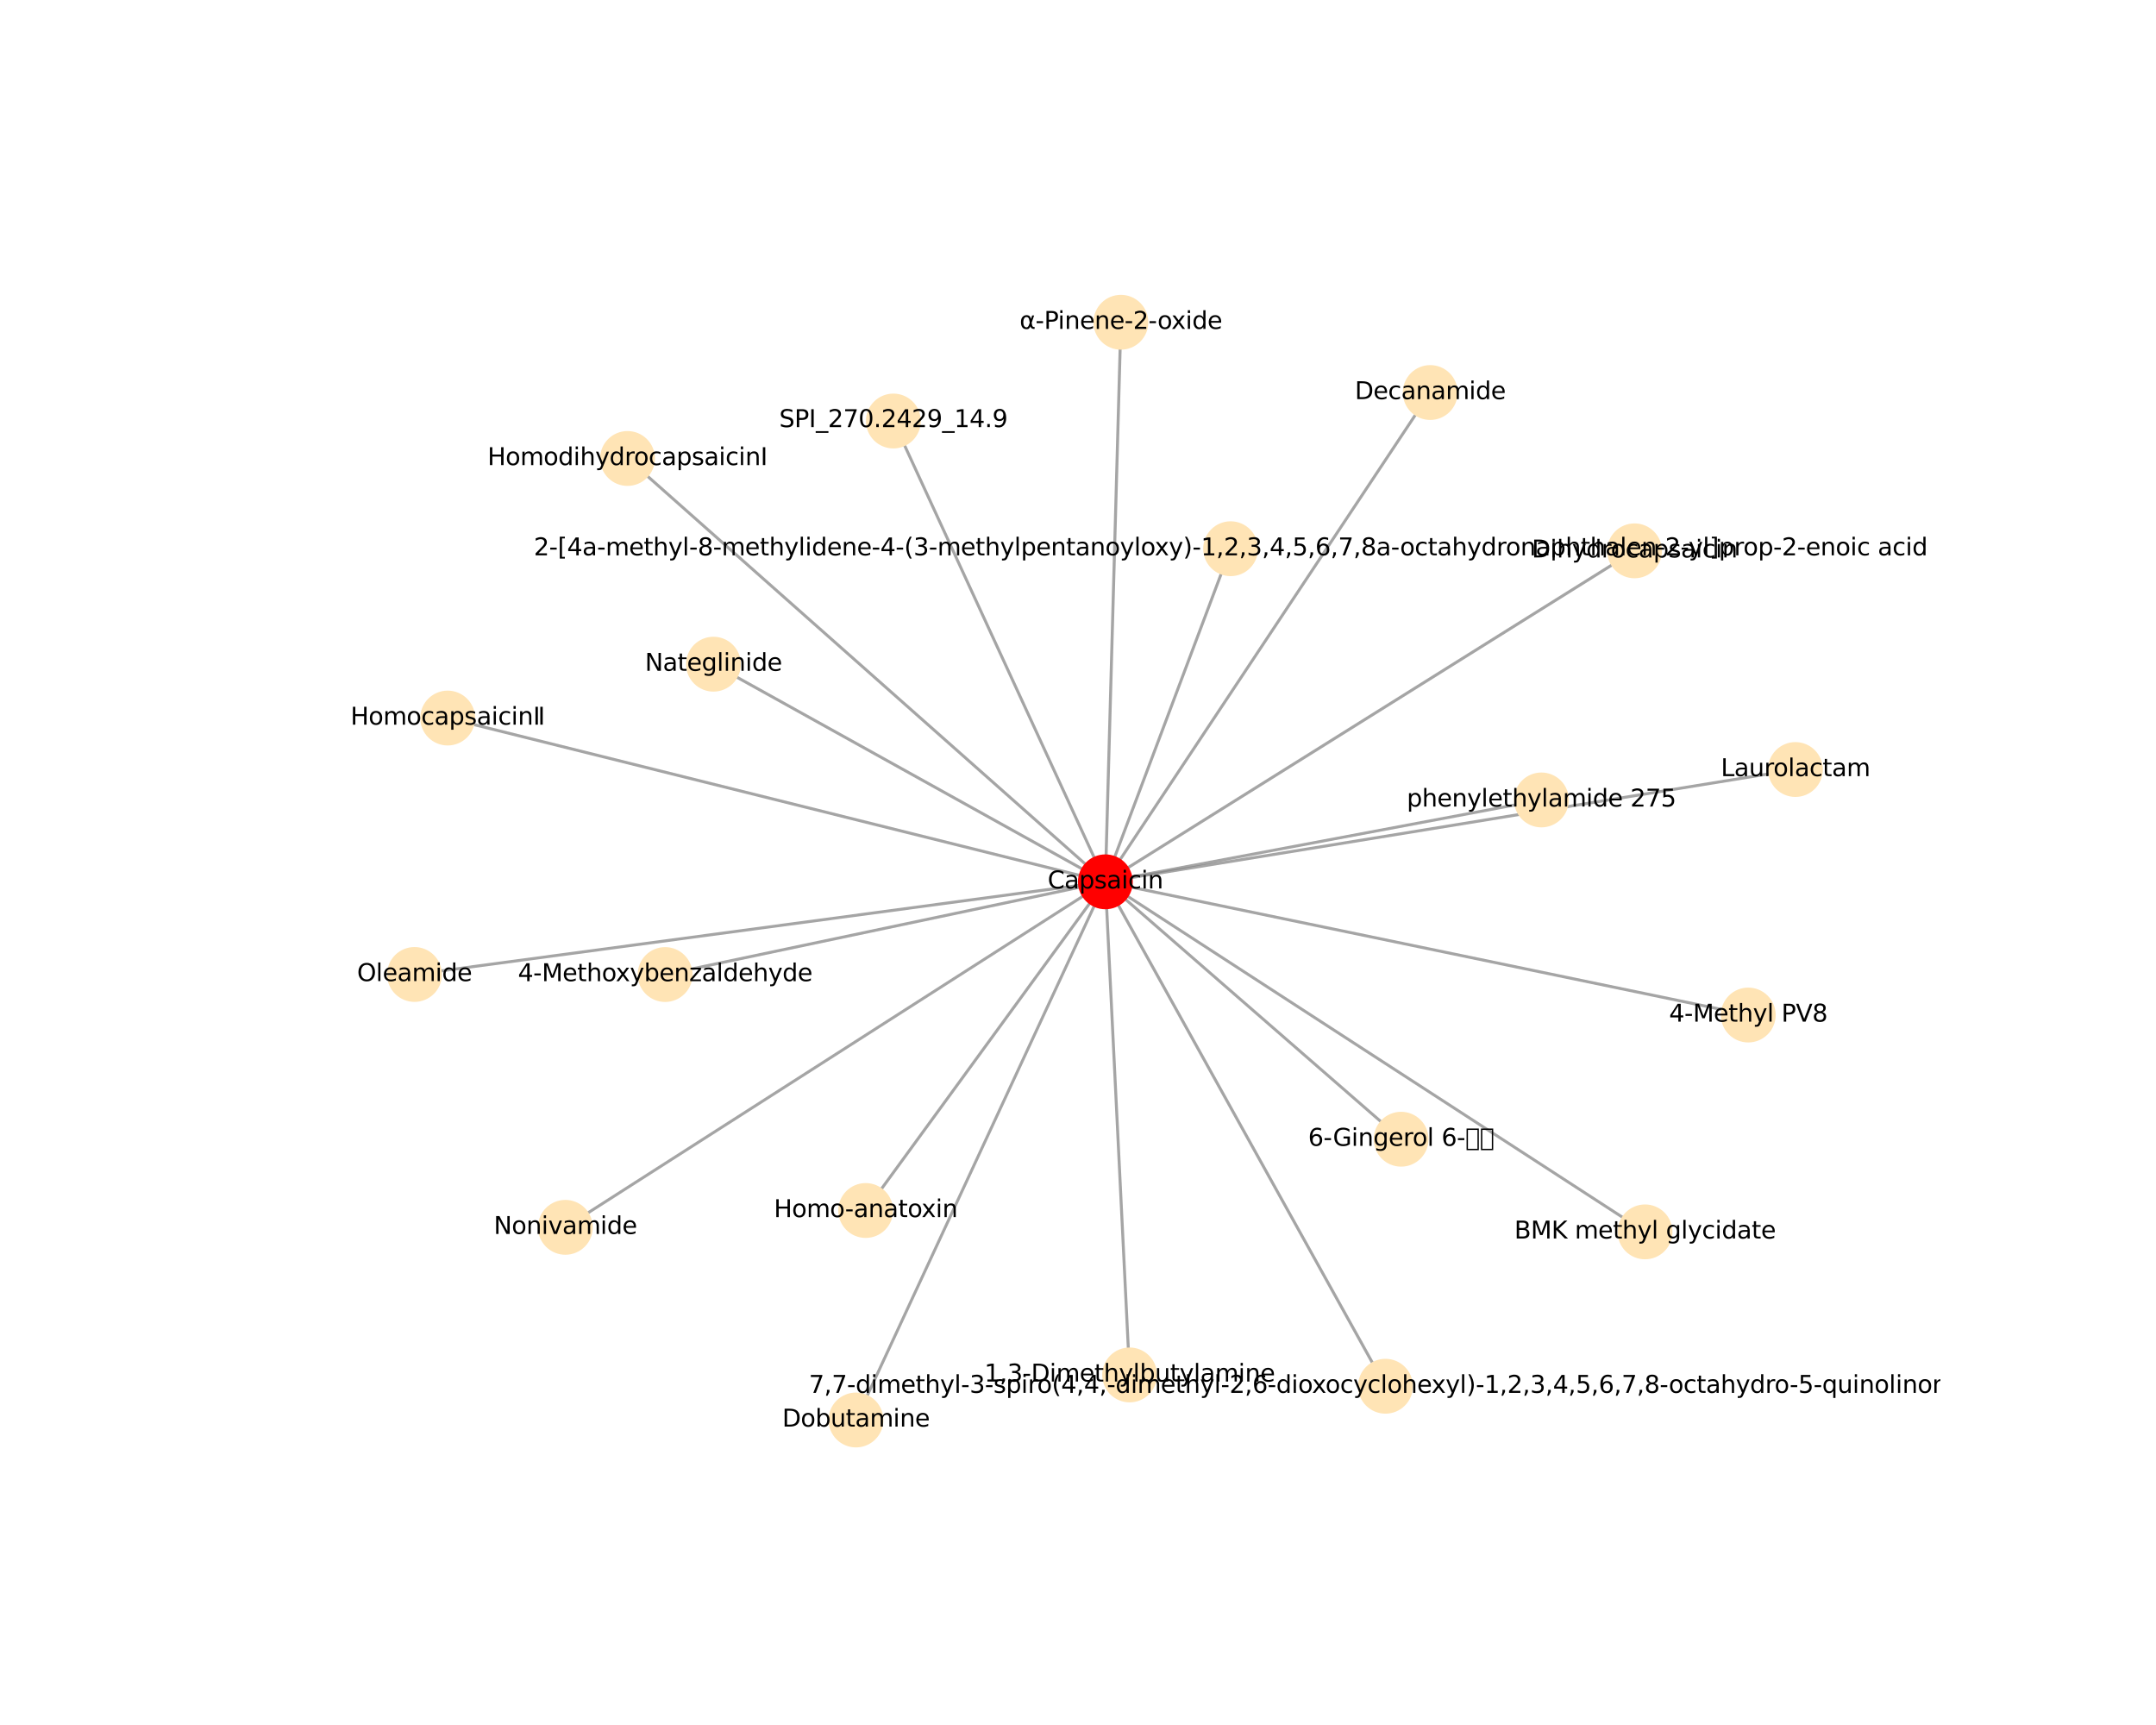 <?xml version="1.0" encoding="utf-8" standalone="no"?>
<!DOCTYPE svg PUBLIC "-//W3C//DTD SVG 1.1//EN"
  "http://www.w3.org/Graphics/SVG/1.1/DTD/svg11.dtd">
<svg xmlns:xlink="http://www.w3.org/1999/xlink" width="720pt" height="576pt" viewBox="0 0 720 576" xmlns="http://www.w3.org/2000/svg" version="1.1">
 <defs>
  <style type="text/css">*{stroke-linejoin: round; stroke-linecap: butt}</style>
 </defs>
 <g id="figure_1">
  <g id="patch_1">
   <path d="M 0 576 
L 720 576 
L 720 0 
L 0 0 
z
" style="fill: #ffffff"/>
  </g>
  <g id="axes_1">
   <g id="LineCollection_1">
    <path d="M 369.141 294.454 
L 374.316 107.607 
" clip-path="url(#p45d0714701)" style="fill: none; stroke: #808080; stroke-opacity: 0.7; stroke-width: 0.997"/>
    <path d="M 369.141 294.454 
L 545.854 183.932 
" clip-path="url(#p45d0714701)" style="fill: none; stroke: #808080; stroke-opacity: 0.7; stroke-width: 0.996"/>
    <path d="M 369.141 294.454 
L 462.676 462.884 
" clip-path="url(#p45d0714701)" style="fill: none; stroke: #808080; stroke-opacity: 0.7; stroke-width: 0.993"/>
    <path d="M 369.141 294.454 
L 149.504 239.766 
" clip-path="url(#p45d0714701)" style="fill: none; stroke: #808080; stroke-opacity: 0.7; stroke-width: 0.992"/>
    <path d="M 369.141 294.454 
L 289.099 404.203 
" clip-path="url(#p45d0714701)" style="fill: none; stroke: #808080; stroke-opacity: 0.7; stroke-width: 0.989"/>
    <path d="M 369.141 294.454 
L 410.966 183.226 
" clip-path="url(#p45d0714701)" style="fill: none; stroke: #808080; stroke-opacity: 0.7; stroke-width: 0.987"/>
    <path d="M 369.141 294.454 
L 377.241 459.107 
" clip-path="url(#p45d0714701)" style="fill: none; stroke: #808080; stroke-opacity: 0.7; stroke-width: 0.987"/>
    <path d="M 369.141 294.454 
L 222.115 325.412 
" clip-path="url(#p45d0714701)" style="fill: none; stroke: #808080; stroke-opacity: 0.7; stroke-width: 0.987"/>
    <path d="M 369.141 294.454 
L 238.26 221.779 
" clip-path="url(#p45d0714701)" style="fill: none; stroke: #808080; stroke-opacity: 0.7; stroke-width: 0.986"/>
    <path d="M 369.141 294.454 
L 599.579 256.952 
" clip-path="url(#p45d0714701)" style="fill: none; stroke: #808080; stroke-opacity: 0.7; stroke-width: 0.984"/>
    <path d="M 369.141 294.454 
L 477.632 131.069 
" clip-path="url(#p45d0714701)" style="fill: none; stroke: #808080; stroke-opacity: 0.7; stroke-width: 0.983"/>
    <path d="M 369.141 294.454 
L 583.832 338.931 
" clip-path="url(#p45d0714701)" style="fill: none; stroke: #808080; stroke-opacity: 0.7; stroke-width: 0.983"/>
    <path d="M 369.141 294.454 
L 298.343 140.585 
" clip-path="url(#p45d0714701)" style="fill: none; stroke: #808080; stroke-opacity: 0.7; stroke-width: 0.983"/>
    <path d="M 369.141 294.454 
L 138.421 325.388 
" clip-path="url(#p45d0714701)" style="fill: none; stroke: #808080; stroke-opacity: 0.7; stroke-width: 0.982"/>
    <path d="M 369.141 294.454 
L 209.561 153.093 
" clip-path="url(#p45d0714701)" style="fill: none; stroke: #808080; stroke-opacity: 0.7; stroke-width: 0.982"/>
    <path d="M 369.141 294.454 
L 285.849 474.153 
" clip-path="url(#p45d0714701)" style="fill: none; stroke: #808080; stroke-opacity: 0.7; stroke-width: 0.977"/>
    <path d="M 369.141 294.454 
L 188.803 409.821 
" clip-path="url(#p45d0714701)" style="fill: none; stroke: #808080; stroke-opacity: 0.7; stroke-width: 0.976"/>
    <path d="M 369.141 294.454 
L 467.904 380.4 
" clip-path="url(#p45d0714701)" style="fill: none; stroke: #808080; stroke-opacity: 0.7; stroke-width: 0.974"/>
    <path d="M 369.141 294.454 
L 549.361 411.341 
" clip-path="url(#p45d0714701)" style="fill: none; stroke: #808080; stroke-opacity: 0.7; stroke-width: 0.974"/>
    <path d="M 369.141 294.454 
L 514.752 267.111 
" clip-path="url(#p45d0714701)" style="fill: none; stroke: #808080; stroke-opacity: 0.7; stroke-width: 0.973"/>
   </g>
   <g id="PathCollection_1">
    <defs>
     <path id="C0_0_fcfbb717ad" d="M 0 8.66 
C 2.297 8.66 4.5 7.748 6.124 6.124 
C 7.748 4.5 8.66 2.297 8.66 -0 
C 8.66 -2.297 7.748 -4.5 6.124 -6.124 
C 4.5 -7.748 2.297 -8.66 0 -8.66 
C -2.297 -8.66 -4.5 -7.748 -6.124 -6.124 
C -7.748 -4.5 -8.66 -2.297 -8.66 0 
C -8.66 2.297 -7.748 4.5 -6.124 6.124 
C -4.5 7.748 -2.297 8.66 0 8.66 
z
"/>
    </defs>
    <g clip-path="url(#p45d0714701)">
     <use xlink:href="#C0_0_fcfbb717ad" x="369.141" y="294.454" style="fill: #ff0000; stroke: #ff0000"/>
    </g>
    <g clip-path="url(#p45d0714701)">
     <use xlink:href="#C0_0_fcfbb717ad" x="374.316" y="107.607" style="fill: #ffe4b5; stroke: #ffe4b5"/>
    </g>
    <g clip-path="url(#p45d0714701)">
     <use xlink:href="#C0_0_fcfbb717ad" x="545.854" y="183.932" style="fill: #ffe4b5; stroke: #ffe4b5"/>
    </g>
    <g clip-path="url(#p45d0714701)">
     <use xlink:href="#C0_0_fcfbb717ad" x="462.676" y="462.884" style="fill: #ffe4b5; stroke: #ffe4b5"/>
    </g>
    <g clip-path="url(#p45d0714701)">
     <use xlink:href="#C0_0_fcfbb717ad" x="149.504" y="239.766" style="fill: #ffe4b5; stroke: #ffe4b5"/>
    </g>
    <g clip-path="url(#p45d0714701)">
     <use xlink:href="#C0_0_fcfbb717ad" x="289.099" y="404.203" style="fill: #ffe4b5; stroke: #ffe4b5"/>
    </g>
    <g clip-path="url(#p45d0714701)">
     <use xlink:href="#C0_0_fcfbb717ad" x="410.966" y="183.226" style="fill: #ffe4b5; stroke: #ffe4b5"/>
    </g>
    <g clip-path="url(#p45d0714701)">
     <use xlink:href="#C0_0_fcfbb717ad" x="377.241" y="459.107" style="fill: #ffe4b5; stroke: #ffe4b5"/>
    </g>
    <g clip-path="url(#p45d0714701)">
     <use xlink:href="#C0_0_fcfbb717ad" x="222.115" y="325.412" style="fill: #ffe4b5; stroke: #ffe4b5"/>
    </g>
    <g clip-path="url(#p45d0714701)">
     <use xlink:href="#C0_0_fcfbb717ad" x="238.26" y="221.779" style="fill: #ffe4b5; stroke: #ffe4b5"/>
    </g>
    <g clip-path="url(#p45d0714701)">
     <use xlink:href="#C0_0_fcfbb717ad" x="599.579" y="256.952" style="fill: #ffe4b5; stroke: #ffe4b5"/>
    </g>
    <g clip-path="url(#p45d0714701)">
     <use xlink:href="#C0_0_fcfbb717ad" x="477.632" y="131.069" style="fill: #ffe4b5; stroke: #ffe4b5"/>
    </g>
    <g clip-path="url(#p45d0714701)">
     <use xlink:href="#C0_0_fcfbb717ad" x="583.832" y="338.931" style="fill: #ffe4b5; stroke: #ffe4b5"/>
    </g>
    <g clip-path="url(#p45d0714701)">
     <use xlink:href="#C0_0_fcfbb717ad" x="298.343" y="140.585" style="fill: #ffe4b5; stroke: #ffe4b5"/>
    </g>
    <g clip-path="url(#p45d0714701)">
     <use xlink:href="#C0_0_fcfbb717ad" x="138.421" y="325.388" style="fill: #ffe4b5; stroke: #ffe4b5"/>
    </g>
    <g clip-path="url(#p45d0714701)">
     <use xlink:href="#C0_0_fcfbb717ad" x="209.561" y="153.093" style="fill: #ffe4b5; stroke: #ffe4b5"/>
    </g>
    <g clip-path="url(#p45d0714701)">
     <use xlink:href="#C0_0_fcfbb717ad" x="285.849" y="474.153" style="fill: #ffe4b5; stroke: #ffe4b5"/>
    </g>
    <g clip-path="url(#p45d0714701)">
     <use xlink:href="#C0_0_fcfbb717ad" x="188.803" y="409.821" style="fill: #ffe4b5; stroke: #ffe4b5"/>
    </g>
    <g clip-path="url(#p45d0714701)">
     <use xlink:href="#C0_0_fcfbb717ad" x="467.904" y="380.4" style="fill: #ffe4b5; stroke: #ffe4b5"/>
    </g>
    <g clip-path="url(#p45d0714701)">
     <use xlink:href="#C0_0_fcfbb717ad" x="549.361" y="411.341" style="fill: #ffe4b5; stroke: #ffe4b5"/>
    </g>
    <g clip-path="url(#p45d0714701)">
     <use xlink:href="#C0_0_fcfbb717ad" x="514.752" y="267.111" style="fill: #ffe4b5; stroke: #ffe4b5"/>
    </g>
   </g>
   <g id="text_1">
    <g clip-path="url(#p45d0714701)">
     <!-- Capsaicin -->
     <g transform="translate(349.865 296.662) scale(0.08 -0.08)">
      <defs>
       <path id="DejaVuSans-43" d="M 4122 4306 
L 4122 3641 
Q 3803 3938 3442 4084 
Q 3081 4231 2675 4231 
Q 1875 4231 1450 3742 
Q 1025 3253 1025 2328 
Q 1025 1406 1450 917 
Q 1875 428 2675 428 
Q 3081 428 3442 575 
Q 3803 722 4122 1019 
L 4122 359 
Q 3791 134 3420 21 
Q 3050 -91 2638 -91 
Q 1578 -91 968 557 
Q 359 1206 359 2328 
Q 359 3453 968 4101 
Q 1578 4750 2638 4750 
Q 3056 4750 3426 4639 
Q 3797 4528 4122 4306 
z
" transform="scale(0.016)"/>
       <path id="DejaVuSans-61" d="M 2194 1759 
Q 1497 1759 1228 1600 
Q 959 1441 959 1056 
Q 959 750 1161 570 
Q 1363 391 1709 391 
Q 2188 391 2477 730 
Q 2766 1069 2766 1631 
L 2766 1759 
L 2194 1759 
z
M 3341 1997 
L 3341 0 
L 2766 0 
L 2766 531 
Q 2569 213 2275 61 
Q 1981 -91 1556 -91 
Q 1019 -91 701 211 
Q 384 513 384 1019 
Q 384 1609 779 1909 
Q 1175 2209 1959 2209 
L 2766 2209 
L 2766 2266 
Q 2766 2663 2505 2880 
Q 2244 3097 1772 3097 
Q 1472 3097 1187 3025 
Q 903 2953 641 2809 
L 641 3341 
Q 956 3463 1253 3523 
Q 1550 3584 1831 3584 
Q 2591 3584 2966 3190 
Q 3341 2797 3341 1997 
z
" transform="scale(0.016)"/>
       <path id="DejaVuSans-70" d="M 1159 525 
L 1159 -1331 
L 581 -1331 
L 581 3500 
L 1159 3500 
L 1159 2969 
Q 1341 3281 1617 3432 
Q 1894 3584 2278 3584 
Q 2916 3584 3314 3078 
Q 3713 2572 3713 1747 
Q 3713 922 3314 415 
Q 2916 -91 2278 -91 
Q 1894 -91 1617 61 
Q 1341 213 1159 525 
z
M 3116 1747 
Q 3116 2381 2855 2742 
Q 2594 3103 2138 3103 
Q 1681 3103 1420 2742 
Q 1159 2381 1159 1747 
Q 1159 1113 1420 752 
Q 1681 391 2138 391 
Q 2594 391 2855 752 
Q 3116 1113 3116 1747 
z
" transform="scale(0.016)"/>
       <path id="DejaVuSans-73" d="M 2834 3397 
L 2834 2853 
Q 2591 2978 2328 3040 
Q 2066 3103 1784 3103 
Q 1356 3103 1142 2972 
Q 928 2841 928 2578 
Q 928 2378 1081 2264 
Q 1234 2150 1697 2047 
L 1894 2003 
Q 2506 1872 2764 1633 
Q 3022 1394 3022 966 
Q 3022 478 2636 193 
Q 2250 -91 1575 -91 
Q 1294 -91 989 -36 
Q 684 19 347 128 
L 347 722 
Q 666 556 975 473 
Q 1284 391 1588 391 
Q 1994 391 2212 530 
Q 2431 669 2431 922 
Q 2431 1156 2273 1281 
Q 2116 1406 1581 1522 
L 1381 1569 
Q 847 1681 609 1914 
Q 372 2147 372 2553 
Q 372 3047 722 3315 
Q 1072 3584 1716 3584 
Q 2034 3584 2315 3537 
Q 2597 3491 2834 3397 
z
" transform="scale(0.016)"/>
       <path id="DejaVuSans-69" d="M 603 3500 
L 1178 3500 
L 1178 0 
L 603 0 
L 603 3500 
z
M 603 4863 
L 1178 4863 
L 1178 4134 
L 603 4134 
L 603 4863 
z
" transform="scale(0.016)"/>
       <path id="DejaVuSans-63" d="M 3122 3366 
L 3122 2828 
Q 2878 2963 2633 3030 
Q 2388 3097 2138 3097 
Q 1578 3097 1268 2742 
Q 959 2388 959 1747 
Q 959 1106 1268 751 
Q 1578 397 2138 397 
Q 2388 397 2633 464 
Q 2878 531 3122 666 
L 3122 134 
Q 2881 22 2623 -34 
Q 2366 -91 2075 -91 
Q 1284 -91 818 406 
Q 353 903 353 1747 
Q 353 2603 823 3093 
Q 1294 3584 2113 3584 
Q 2378 3584 2631 3529 
Q 2884 3475 3122 3366 
z
" transform="scale(0.016)"/>
       <path id="DejaVuSans-6e" d="M 3513 2113 
L 3513 0 
L 2938 0 
L 2938 2094 
Q 2938 2591 2744 2837 
Q 2550 3084 2163 3084 
Q 1697 3084 1428 2787 
Q 1159 2491 1159 1978 
L 1159 0 
L 581 0 
L 581 3500 
L 1159 3500 
L 1159 2956 
Q 1366 3272 1645 3428 
Q 1925 3584 2291 3584 
Q 2894 3584 3203 3211 
Q 3513 2838 3513 2113 
z
" transform="scale(0.016)"/>
      </defs>
      <use xlink:href="#DejaVuSans-43"/>
      <use xlink:href="#DejaVuSans-61" x="69.824"/>
      <use xlink:href="#DejaVuSans-70" x="131.104"/>
      <use xlink:href="#DejaVuSans-73" x="194.58"/>
      <use xlink:href="#DejaVuSans-61" x="246.68"/>
      <use xlink:href="#DejaVuSans-69" x="307.959"/>
      <use xlink:href="#DejaVuSans-63" x="335.742"/>
      <use xlink:href="#DejaVuSans-69" x="390.723"/>
      <use xlink:href="#DejaVuSans-6e" x="418.506"/>
     </g>
    </g>
   </g>
   <g id="text_2">
    <g clip-path="url(#p45d0714701)">
     <!-- α-Pinene-2-oxide -->
     <g transform="translate(340.502 109.815) scale(0.08 -0.08)">
      <defs>
       <path id="DejaVuSans-3b1" d="M 2644 1628 
L 2506 2350 
Q 2366 3091 1809 3091 
Q 1391 3091 1200 2747 
Q 959 2316 959 1747 
Q 959 1059 1194 731 
Q 1431 397 1809 397 
Q 2228 397 2453 1063 
L 2644 1628 
z
M 2966 2584 
L 3275 3500 
L 3788 3500 
L 3147 1603 
L 3272 919 
Q 3300 766 3409 638 
Q 3538 488 3638 488 
L 3913 488 
L 3913 0 
L 3569 0 
Q 3275 0 3013 263 
Q 2884 394 2831 669 
Q 2688 322 2394 50 
Q 2256 -78 1809 -78 
Q 1075 -78 719 397 
Q 353 888 353 1747 
Q 353 2666 750 3097 
Q 1191 3578 1809 3578 
Q 2781 3578 2966 2584 
z
" transform="scale(0.016)"/>
       <path id="DejaVuSans-2d" d="M 313 2009 
L 1997 2009 
L 1997 1497 
L 313 1497 
L 313 2009 
z
" transform="scale(0.016)"/>
       <path id="DejaVuSans-50" d="M 1259 4147 
L 1259 2394 
L 2053 2394 
Q 2494 2394 2734 2622 
Q 2975 2850 2975 3272 
Q 2975 3691 2734 3919 
Q 2494 4147 2053 4147 
L 1259 4147 
z
M 628 4666 
L 2053 4666 
Q 2838 4666 3239 4311 
Q 3641 3956 3641 3272 
Q 3641 2581 3239 2228 
Q 2838 1875 2053 1875 
L 1259 1875 
L 1259 0 
L 628 0 
L 628 4666 
z
" transform="scale(0.016)"/>
       <path id="DejaVuSans-65" d="M 3597 1894 
L 3597 1613 
L 953 1613 
Q 991 1019 1311 708 
Q 1631 397 2203 397 
Q 2534 397 2845 478 
Q 3156 559 3463 722 
L 3463 178 
Q 3153 47 2828 -22 
Q 2503 -91 2169 -91 
Q 1331 -91 842 396 
Q 353 884 353 1716 
Q 353 2575 817 3079 
Q 1281 3584 2069 3584 
Q 2775 3584 3186 3129 
Q 3597 2675 3597 1894 
z
M 3022 2063 
Q 3016 2534 2758 2815 
Q 2500 3097 2075 3097 
Q 1594 3097 1305 2825 
Q 1016 2553 972 2059 
L 3022 2063 
z
" transform="scale(0.016)"/>
       <path id="DejaVuSans-32" d="M 1228 531 
L 3431 531 
L 3431 0 
L 469 0 
L 469 531 
Q 828 903 1448 1529 
Q 2069 2156 2228 2338 
Q 2531 2678 2651 2914 
Q 2772 3150 2772 3378 
Q 2772 3750 2511 3984 
Q 2250 4219 1831 4219 
Q 1534 4219 1204 4116 
Q 875 4013 500 3803 
L 500 4441 
Q 881 4594 1212 4672 
Q 1544 4750 1819 4750 
Q 2544 4750 2975 4387 
Q 3406 4025 3406 3419 
Q 3406 3131 3298 2873 
Q 3191 2616 2906 2266 
Q 2828 2175 2409 1742 
Q 1991 1309 1228 531 
z
" transform="scale(0.016)"/>
       <path id="DejaVuSans-6f" d="M 1959 3097 
Q 1497 3097 1228 2736 
Q 959 2375 959 1747 
Q 959 1119 1226 758 
Q 1494 397 1959 397 
Q 2419 397 2687 759 
Q 2956 1122 2956 1747 
Q 2956 2369 2687 2733 
Q 2419 3097 1959 3097 
z
M 1959 3584 
Q 2709 3584 3137 3096 
Q 3566 2609 3566 1747 
Q 3566 888 3137 398 
Q 2709 -91 1959 -91 
Q 1206 -91 779 398 
Q 353 888 353 1747 
Q 353 2609 779 3096 
Q 1206 3584 1959 3584 
z
" transform="scale(0.016)"/>
       <path id="DejaVuSans-78" d="M 3513 3500 
L 2247 1797 
L 3578 0 
L 2900 0 
L 1881 1375 
L 863 0 
L 184 0 
L 1544 1831 
L 300 3500 
L 978 3500 
L 1906 2253 
L 2834 3500 
L 3513 3500 
z
" transform="scale(0.016)"/>
       <path id="DejaVuSans-64" d="M 2906 2969 
L 2906 4863 
L 3481 4863 
L 3481 0 
L 2906 0 
L 2906 525 
Q 2725 213 2448 61 
Q 2172 -91 1784 -91 
Q 1150 -91 751 415 
Q 353 922 353 1747 
Q 353 2572 751 3078 
Q 1150 3584 1784 3584 
Q 2172 3584 2448 3432 
Q 2725 3281 2906 2969 
z
M 947 1747 
Q 947 1113 1208 752 
Q 1469 391 1925 391 
Q 2381 391 2643 752 
Q 2906 1113 2906 1747 
Q 2906 2381 2643 2742 
Q 2381 3103 1925 3103 
Q 1469 3103 1208 2742 
Q 947 2381 947 1747 
z
" transform="scale(0.016)"/>
      </defs>
      <use xlink:href="#DejaVuSans-3b1"/>
      <use xlink:href="#DejaVuSans-2d" x="65.918"/>
      <use xlink:href="#DejaVuSans-50" x="102.002"/>
      <use xlink:href="#DejaVuSans-69" x="160.055"/>
      <use xlink:href="#DejaVuSans-6e" x="187.838"/>
      <use xlink:href="#DejaVuSans-65" x="251.217"/>
      <use xlink:href="#DejaVuSans-6e" x="312.74"/>
      <use xlink:href="#DejaVuSans-65" x="376.119"/>
      <use xlink:href="#DejaVuSans-2d" x="437.643"/>
      <use xlink:href="#DejaVuSans-32" x="473.727"/>
      <use xlink:href="#DejaVuSans-2d" x="537.35"/>
      <use xlink:href="#DejaVuSans-6f" x="575.309"/>
      <use xlink:href="#DejaVuSans-78" x="633.365"/>
      <use xlink:href="#DejaVuSans-69" x="692.545"/>
      <use xlink:href="#DejaVuSans-64" x="720.328"/>
      <use xlink:href="#DejaVuSans-65" x="783.805"/>
     </g>
    </g>
   </g>
   <g id="text_3">
    <g clip-path="url(#p45d0714701)">
     <!-- Dihydrocapsaicin -->
     <g transform="translate(511.537 186.14) scale(0.08 -0.08)">
      <defs>
       <path id="DejaVuSans-44" d="M 1259 4147 
L 1259 519 
L 2022 519 
Q 2988 519 3436 956 
Q 3884 1394 3884 2338 
Q 3884 3275 3436 3711 
Q 2988 4147 2022 4147 
L 1259 4147 
z
M 628 4666 
L 1925 4666 
Q 3281 4666 3915 4102 
Q 4550 3538 4550 2338 
Q 4550 1131 3912 565 
Q 3275 0 1925 0 
L 628 0 
L 628 4666 
z
" transform="scale(0.016)"/>
       <path id="DejaVuSans-68" d="M 3513 2113 
L 3513 0 
L 2938 0 
L 2938 2094 
Q 2938 2591 2744 2837 
Q 2550 3084 2163 3084 
Q 1697 3084 1428 2787 
Q 1159 2491 1159 1978 
L 1159 0 
L 581 0 
L 581 4863 
L 1159 4863 
L 1159 2956 
Q 1366 3272 1645 3428 
Q 1925 3584 2291 3584 
Q 2894 3584 3203 3211 
Q 3513 2838 3513 2113 
z
" transform="scale(0.016)"/>
       <path id="DejaVuSans-79" d="M 2059 -325 
Q 1816 -950 1584 -1140 
Q 1353 -1331 966 -1331 
L 506 -1331 
L 506 -850 
L 844 -850 
Q 1081 -850 1212 -737 
Q 1344 -625 1503 -206 
L 1606 56 
L 191 3500 
L 800 3500 
L 1894 763 
L 2988 3500 
L 3597 3500 
L 2059 -325 
z
" transform="scale(0.016)"/>
       <path id="DejaVuSans-72" d="M 2631 2963 
Q 2534 3019 2420 3045 
Q 2306 3072 2169 3072 
Q 1681 3072 1420 2755 
Q 1159 2438 1159 1844 
L 1159 0 
L 581 0 
L 581 3500 
L 1159 3500 
L 1159 2956 
Q 1341 3275 1631 3429 
Q 1922 3584 2338 3584 
Q 2397 3584 2469 3576 
Q 2541 3569 2628 3553 
L 2631 2963 
z
" transform="scale(0.016)"/>
      </defs>
      <use xlink:href="#DejaVuSans-44"/>
      <use xlink:href="#DejaVuSans-69" x="77.002"/>
      <use xlink:href="#DejaVuSans-68" x="104.785"/>
      <use xlink:href="#DejaVuSans-79" x="168.164"/>
      <use xlink:href="#DejaVuSans-64" x="227.344"/>
      <use xlink:href="#DejaVuSans-72" x="290.82"/>
      <use xlink:href="#DejaVuSans-6f" x="329.684"/>
      <use xlink:href="#DejaVuSans-63" x="390.865"/>
      <use xlink:href="#DejaVuSans-61" x="445.846"/>
      <use xlink:href="#DejaVuSans-70" x="507.125"/>
      <use xlink:href="#DejaVuSans-73" x="570.602"/>
      <use xlink:href="#DejaVuSans-61" x="622.701"/>
      <use xlink:href="#DejaVuSans-69" x="683.98"/>
      <use xlink:href="#DejaVuSans-63" x="711.764"/>
      <use xlink:href="#DejaVuSans-69" x="766.744"/>
      <use xlink:href="#DejaVuSans-6e" x="794.527"/>
     </g>
    </g>
   </g>
   <g id="text_4">
    <g clip-path="url(#p45d0714701)">
     <!-- 7,7-dimethyl-3-spiro(4,4,-dimethyl-2,6-dioxocyclohexyl)-1,2,3,4,5,6,7,8-octahydro-5-quinolinone -->
     <g transform="translate(270.114 465.092) scale(0.08 -0.08)">
      <defs>
       <path id="DejaVuSans-37" d="M 525 4666 
L 3525 4666 
L 3525 4397 
L 1831 0 
L 1172 0 
L 2766 4134 
L 525 4134 
L 525 4666 
z
" transform="scale(0.016)"/>
       <path id="DejaVuSans-2c" d="M 750 794 
L 1409 794 
L 1409 256 
L 897 -744 
L 494 -744 
L 750 256 
L 750 794 
z
" transform="scale(0.016)"/>
       <path id="DejaVuSans-6d" d="M 3328 2828 
Q 3544 3216 3844 3400 
Q 4144 3584 4550 3584 
Q 5097 3584 5394 3201 
Q 5691 2819 5691 2113 
L 5691 0 
L 5113 0 
L 5113 2094 
Q 5113 2597 4934 2840 
Q 4756 3084 4391 3084 
Q 3944 3084 3684 2787 
Q 3425 2491 3425 1978 
L 3425 0 
L 2847 0 
L 2847 2094 
Q 2847 2600 2669 2842 
Q 2491 3084 2119 3084 
Q 1678 3084 1418 2786 
Q 1159 2488 1159 1978 
L 1159 0 
L 581 0 
L 581 3500 
L 1159 3500 
L 1159 2956 
Q 1356 3278 1631 3431 
Q 1906 3584 2284 3584 
Q 2666 3584 2933 3390 
Q 3200 3197 3328 2828 
z
" transform="scale(0.016)"/>
       <path id="DejaVuSans-74" d="M 1172 4494 
L 1172 3500 
L 2356 3500 
L 2356 3053 
L 1172 3053 
L 1172 1153 
Q 1172 725 1289 603 
Q 1406 481 1766 481 
L 2356 481 
L 2356 0 
L 1766 0 
Q 1100 0 847 248 
Q 594 497 594 1153 
L 594 3053 
L 172 3053 
L 172 3500 
L 594 3500 
L 594 4494 
L 1172 4494 
z
" transform="scale(0.016)"/>
       <path id="DejaVuSans-6c" d="M 603 4863 
L 1178 4863 
L 1178 0 
L 603 0 
L 603 4863 
z
" transform="scale(0.016)"/>
       <path id="DejaVuSans-33" d="M 2597 2516 
Q 3050 2419 3304 2112 
Q 3559 1806 3559 1356 
Q 3559 666 3084 287 
Q 2609 -91 1734 -91 
Q 1441 -91 1130 -33 
Q 819 25 488 141 
L 488 750 
Q 750 597 1062 519 
Q 1375 441 1716 441 
Q 2309 441 2620 675 
Q 2931 909 2931 1356 
Q 2931 1769 2642 2001 
Q 2353 2234 1838 2234 
L 1294 2234 
L 1294 2753 
L 1863 2753 
Q 2328 2753 2575 2939 
Q 2822 3125 2822 3475 
Q 2822 3834 2567 4026 
Q 2313 4219 1838 4219 
Q 1578 4219 1281 4162 
Q 984 4106 628 3988 
L 628 4550 
Q 988 4650 1302 4700 
Q 1616 4750 1894 4750 
Q 2613 4750 3031 4423 
Q 3450 4097 3450 3541 
Q 3450 3153 3228 2886 
Q 3006 2619 2597 2516 
z
" transform="scale(0.016)"/>
       <path id="DejaVuSans-28" d="M 1984 4856 
Q 1566 4138 1362 3434 
Q 1159 2731 1159 2009 
Q 1159 1288 1364 580 
Q 1569 -128 1984 -844 
L 1484 -844 
Q 1016 -109 783 600 
Q 550 1309 550 2009 
Q 550 2706 781 3412 
Q 1013 4119 1484 4856 
L 1984 4856 
z
" transform="scale(0.016)"/>
       <path id="DejaVuSans-34" d="M 2419 4116 
L 825 1625 
L 2419 1625 
L 2419 4116 
z
M 2253 4666 
L 3047 4666 
L 3047 1625 
L 3713 1625 
L 3713 1100 
L 3047 1100 
L 3047 0 
L 2419 0 
L 2419 1100 
L 313 1100 
L 313 1709 
L 2253 4666 
z
" transform="scale(0.016)"/>
       <path id="DejaVuSans-36" d="M 2113 2584 
Q 1688 2584 1439 2293 
Q 1191 2003 1191 1497 
Q 1191 994 1439 701 
Q 1688 409 2113 409 
Q 2538 409 2786 701 
Q 3034 994 3034 1497 
Q 3034 2003 2786 2293 
Q 2538 2584 2113 2584 
z
M 3366 4563 
L 3366 3988 
Q 3128 4100 2886 4159 
Q 2644 4219 2406 4219 
Q 1781 4219 1451 3797 
Q 1122 3375 1075 2522 
Q 1259 2794 1537 2939 
Q 1816 3084 2150 3084 
Q 2853 3084 3261 2657 
Q 3669 2231 3669 1497 
Q 3669 778 3244 343 
Q 2819 -91 2113 -91 
Q 1303 -91 875 529 
Q 447 1150 447 2328 
Q 447 3434 972 4092 
Q 1497 4750 2381 4750 
Q 2619 4750 2861 4703 
Q 3103 4656 3366 4563 
z
" transform="scale(0.016)"/>
       <path id="DejaVuSans-29" d="M 513 4856 
L 1013 4856 
Q 1481 4119 1714 3412 
Q 1947 2706 1947 2009 
Q 1947 1309 1714 600 
Q 1481 -109 1013 -844 
L 513 -844 
Q 928 -128 1133 580 
Q 1338 1288 1338 2009 
Q 1338 2731 1133 3434 
Q 928 4138 513 4856 
z
" transform="scale(0.016)"/>
       <path id="DejaVuSans-31" d="M 794 531 
L 1825 531 
L 1825 4091 
L 703 3866 
L 703 4441 
L 1819 4666 
L 2450 4666 
L 2450 531 
L 3481 531 
L 3481 0 
L 794 0 
L 794 531 
z
" transform="scale(0.016)"/>
       <path id="DejaVuSans-35" d="M 691 4666 
L 3169 4666 
L 3169 4134 
L 1269 4134 
L 1269 2991 
Q 1406 3038 1543 3061 
Q 1681 3084 1819 3084 
Q 2600 3084 3056 2656 
Q 3513 2228 3513 1497 
Q 3513 744 3044 326 
Q 2575 -91 1722 -91 
Q 1428 -91 1123 -41 
Q 819 9 494 109 
L 494 744 
Q 775 591 1075 516 
Q 1375 441 1709 441 
Q 2250 441 2565 725 
Q 2881 1009 2881 1497 
Q 2881 1984 2565 2268 
Q 2250 2553 1709 2553 
Q 1456 2553 1204 2497 
Q 953 2441 691 2322 
L 691 4666 
z
" transform="scale(0.016)"/>
       <path id="DejaVuSans-38" d="M 2034 2216 
Q 1584 2216 1326 1975 
Q 1069 1734 1069 1313 
Q 1069 891 1326 650 
Q 1584 409 2034 409 
Q 2484 409 2743 651 
Q 3003 894 3003 1313 
Q 3003 1734 2745 1975 
Q 2488 2216 2034 2216 
z
M 1403 2484 
Q 997 2584 770 2862 
Q 544 3141 544 3541 
Q 544 4100 942 4425 
Q 1341 4750 2034 4750 
Q 2731 4750 3128 4425 
Q 3525 4100 3525 3541 
Q 3525 3141 3298 2862 
Q 3072 2584 2669 2484 
Q 3125 2378 3379 2068 
Q 3634 1759 3634 1313 
Q 3634 634 3220 271 
Q 2806 -91 2034 -91 
Q 1263 -91 848 271 
Q 434 634 434 1313 
Q 434 1759 690 2068 
Q 947 2378 1403 2484 
z
M 1172 3481 
Q 1172 3119 1398 2916 
Q 1625 2713 2034 2713 
Q 2441 2713 2670 2916 
Q 2900 3119 2900 3481 
Q 2900 3844 2670 4047 
Q 2441 4250 2034 4250 
Q 1625 4250 1398 4047 
Q 1172 3844 1172 3481 
z
" transform="scale(0.016)"/>
       <path id="DejaVuSans-71" d="M 947 1747 
Q 947 1113 1208 752 
Q 1469 391 1925 391 
Q 2381 391 2643 752 
Q 2906 1113 2906 1747 
Q 2906 2381 2643 2742 
Q 2381 3103 1925 3103 
Q 1469 3103 1208 2742 
Q 947 2381 947 1747 
z
M 2906 525 
Q 2725 213 2448 61 
Q 2172 -91 1784 -91 
Q 1150 -91 751 415 
Q 353 922 353 1747 
Q 353 2572 751 3078 
Q 1150 3584 1784 3584 
Q 2172 3584 2448 3432 
Q 2725 3281 2906 2969 
L 2906 3500 
L 3481 3500 
L 3481 -1331 
L 2906 -1331 
L 2906 525 
z
" transform="scale(0.016)"/>
       <path id="DejaVuSans-75" d="M 544 1381 
L 544 3500 
L 1119 3500 
L 1119 1403 
Q 1119 906 1312 657 
Q 1506 409 1894 409 
Q 2359 409 2629 706 
Q 2900 1003 2900 1516 
L 2900 3500 
L 3475 3500 
L 3475 0 
L 2900 0 
L 2900 538 
Q 2691 219 2414 64 
Q 2138 -91 1772 -91 
Q 1169 -91 856 284 
Q 544 659 544 1381 
z
M 1991 3584 
L 1991 3584 
z
" transform="scale(0.016)"/>
      </defs>
      <use xlink:href="#DejaVuSans-37"/>
      <use xlink:href="#DejaVuSans-2c" x="63.623"/>
      <use xlink:href="#DejaVuSans-37" x="95.41"/>
      <use xlink:href="#DejaVuSans-2d" x="159.033"/>
      <use xlink:href="#DejaVuSans-64" x="195.117"/>
      <use xlink:href="#DejaVuSans-69" x="258.594"/>
      <use xlink:href="#DejaVuSans-6d" x="286.377"/>
      <use xlink:href="#DejaVuSans-65" x="383.789"/>
      <use xlink:href="#DejaVuSans-74" x="445.312"/>
      <use xlink:href="#DejaVuSans-68" x="484.521"/>
      <use xlink:href="#DejaVuSans-79" x="547.9"/>
      <use xlink:href="#DejaVuSans-6c" x="607.08"/>
      <use xlink:href="#DejaVuSans-2d" x="634.863"/>
      <use xlink:href="#DejaVuSans-33" x="670.947"/>
      <use xlink:href="#DejaVuSans-2d" x="734.57"/>
      <use xlink:href="#DejaVuSans-73" x="770.654"/>
      <use xlink:href="#DejaVuSans-70" x="822.754"/>
      <use xlink:href="#DejaVuSans-69" x="886.23"/>
      <use xlink:href="#DejaVuSans-72" x="914.014"/>
      <use xlink:href="#DejaVuSans-6f" x="952.877"/>
      <use xlink:href="#DejaVuSans-28" x="1014.059"/>
      <use xlink:href="#DejaVuSans-34" x="1053.072"/>
      <use xlink:href="#DejaVuSans-2c" x="1116.695"/>
      <use xlink:href="#DejaVuSans-34" x="1148.482"/>
      <use xlink:href="#DejaVuSans-2c" x="1212.105"/>
      <use xlink:href="#DejaVuSans-2d" x="1243.893"/>
      <use xlink:href="#DejaVuSans-64" x="1279.977"/>
      <use xlink:href="#DejaVuSans-69" x="1343.453"/>
      <use xlink:href="#DejaVuSans-6d" x="1371.236"/>
      <use xlink:href="#DejaVuSans-65" x="1468.648"/>
      <use xlink:href="#DejaVuSans-74" x="1530.172"/>
      <use xlink:href="#DejaVuSans-68" x="1569.381"/>
      <use xlink:href="#DejaVuSans-79" x="1632.76"/>
      <use xlink:href="#DejaVuSans-6c" x="1691.939"/>
      <use xlink:href="#DejaVuSans-2d" x="1719.723"/>
      <use xlink:href="#DejaVuSans-32" x="1755.807"/>
      <use xlink:href="#DejaVuSans-2c" x="1819.43"/>
      <use xlink:href="#DejaVuSans-36" x="1851.217"/>
      <use xlink:href="#DejaVuSans-2d" x="1914.84"/>
      <use xlink:href="#DejaVuSans-64" x="1950.924"/>
      <use xlink:href="#DejaVuSans-69" x="2014.4"/>
      <use xlink:href="#DejaVuSans-6f" x="2042.184"/>
      <use xlink:href="#DejaVuSans-78" x="2100.24"/>
      <use xlink:href="#DejaVuSans-6f" x="2156.295"/>
      <use xlink:href="#DejaVuSans-63" x="2217.477"/>
      <use xlink:href="#DejaVuSans-79" x="2272.457"/>
      <use xlink:href="#DejaVuSans-63" x="2331.637"/>
      <use xlink:href="#DejaVuSans-6c" x="2386.617"/>
      <use xlink:href="#DejaVuSans-6f" x="2414.4"/>
      <use xlink:href="#DejaVuSans-68" x="2475.582"/>
      <use xlink:href="#DejaVuSans-65" x="2538.961"/>
      <use xlink:href="#DejaVuSans-78" x="2598.734"/>
      <use xlink:href="#DejaVuSans-79" x="2657.914"/>
      <use xlink:href="#DejaVuSans-6c" x="2717.094"/>
      <use xlink:href="#DejaVuSans-29" x="2744.877"/>
      <use xlink:href="#DejaVuSans-2d" x="2783.891"/>
      <use xlink:href="#DejaVuSans-31" x="2819.975"/>
      <use xlink:href="#DejaVuSans-2c" x="2883.598"/>
      <use xlink:href="#DejaVuSans-32" x="2915.385"/>
      <use xlink:href="#DejaVuSans-2c" x="2979.008"/>
      <use xlink:href="#DejaVuSans-33" x="3010.795"/>
      <use xlink:href="#DejaVuSans-2c" x="3074.418"/>
      <use xlink:href="#DejaVuSans-34" x="3106.205"/>
      <use xlink:href="#DejaVuSans-2c" x="3169.828"/>
      <use xlink:href="#DejaVuSans-35" x="3201.615"/>
      <use xlink:href="#DejaVuSans-2c" x="3265.238"/>
      <use xlink:href="#DejaVuSans-36" x="3297.025"/>
      <use xlink:href="#DejaVuSans-2c" x="3360.648"/>
      <use xlink:href="#DejaVuSans-37" x="3392.436"/>
      <use xlink:href="#DejaVuSans-2c" x="3456.059"/>
      <use xlink:href="#DejaVuSans-38" x="3487.846"/>
      <use xlink:href="#DejaVuSans-2d" x="3551.469"/>
      <use xlink:href="#DejaVuSans-6f" x="3589.428"/>
      <use xlink:href="#DejaVuSans-63" x="3650.609"/>
      <use xlink:href="#DejaVuSans-74" x="3705.59"/>
      <use xlink:href="#DejaVuSans-61" x="3744.799"/>
      <use xlink:href="#DejaVuSans-68" x="3806.078"/>
      <use xlink:href="#DejaVuSans-79" x="3869.457"/>
      <use xlink:href="#DejaVuSans-64" x="3928.637"/>
      <use xlink:href="#DejaVuSans-72" x="3992.113"/>
      <use xlink:href="#DejaVuSans-6f" x="4030.977"/>
      <use xlink:href="#DejaVuSans-2d" x="4094.033"/>
      <use xlink:href="#DejaVuSans-35" x="4130.117"/>
      <use xlink:href="#DejaVuSans-2d" x="4193.74"/>
      <use xlink:href="#DejaVuSans-71" x="4229.824"/>
      <use xlink:href="#DejaVuSans-75" x="4293.301"/>
      <use xlink:href="#DejaVuSans-69" x="4356.68"/>
      <use xlink:href="#DejaVuSans-6e" x="4384.463"/>
      <use xlink:href="#DejaVuSans-6f" x="4447.842"/>
      <use xlink:href="#DejaVuSans-6c" x="4509.023"/>
      <use xlink:href="#DejaVuSans-69" x="4536.807"/>
      <use xlink:href="#DejaVuSans-6e" x="4564.59"/>
      <use xlink:href="#DejaVuSans-6f" x="4627.969"/>
      <use xlink:href="#DejaVuSans-6e" x="4689.15"/>
      <use xlink:href="#DejaVuSans-65" x="4752.529"/>
     </g>
    </g>
   </g>
   <g id="text_5">
    <g clip-path="url(#p45d0714701)">
     <!-- HomocapsaicinⅡ -->
     <g transform="translate(117.054 241.973) scale(0.08 -0.08)">
      <defs>
       <path id="DejaVuSans-48" d="M 628 4666 
L 1259 4666 
L 1259 2753 
L 3553 2753 
L 3553 4666 
L 4184 4666 
L 4184 0 
L 3553 0 
L 3553 2222 
L 1259 2222 
L 1259 0 
L 628 0 
L 628 4666 
z
" transform="scale(0.016)"/>
       <path id="DejaVuSans-2161" d="M 628 4666 
L 1259 4666 
L 1259 0 
L 628 0 
L 628 4666 
z
M 1892 4666 
L 2523 4666 
L 2523 0 
L 1892 0 
L 1892 4666 
z
" transform="scale(0.016)"/>
      </defs>
      <use xlink:href="#DejaVuSans-48"/>
      <use xlink:href="#DejaVuSans-6f" x="75.195"/>
      <use xlink:href="#DejaVuSans-6d" x="136.377"/>
      <use xlink:href="#DejaVuSans-6f" x="233.789"/>
      <use xlink:href="#DejaVuSans-63" x="294.971"/>
      <use xlink:href="#DejaVuSans-61" x="349.951"/>
      <use xlink:href="#DejaVuSans-70" x="411.23"/>
      <use xlink:href="#DejaVuSans-73" x="474.707"/>
      <use xlink:href="#DejaVuSans-61" x="526.807"/>
      <use xlink:href="#DejaVuSans-69" x="588.086"/>
      <use xlink:href="#DejaVuSans-63" x="615.869"/>
      <use xlink:href="#DejaVuSans-69" x="670.85"/>
      <use xlink:href="#DejaVuSans-6e" x="698.633"/>
      <use xlink:href="#DejaVuSans-2161" x="762.012"/>
     </g>
    </g>
   </g>
   <g id="text_6">
    <g clip-path="url(#p45d0714701)">
     <!-- Homo-anatoxin -->
     <g transform="translate(258.439 406.411) scale(0.08 -0.08)">
      <use xlink:href="#DejaVuSans-48"/>
      <use xlink:href="#DejaVuSans-6f" x="75.195"/>
      <use xlink:href="#DejaVuSans-6d" x="136.377"/>
      <use xlink:href="#DejaVuSans-6f" x="233.789"/>
      <use xlink:href="#DejaVuSans-2d" x="296.846"/>
      <use xlink:href="#DejaVuSans-61" x="332.93"/>
      <use xlink:href="#DejaVuSans-6e" x="394.209"/>
      <use xlink:href="#DejaVuSans-61" x="457.588"/>
      <use xlink:href="#DejaVuSans-74" x="518.867"/>
      <use xlink:href="#DejaVuSans-6f" x="558.076"/>
      <use xlink:href="#DejaVuSans-78" x="616.133"/>
      <use xlink:href="#DejaVuSans-69" x="675.312"/>
      <use xlink:href="#DejaVuSans-6e" x="703.096"/>
     </g>
    </g>
   </g>
   <g id="text_7">
    <g clip-path="url(#p45d0714701)">
     <!-- 2-[4a-methyl-8-methylidene-4-(3-methylpentanoyloxy)-1,2,3,4,5,6,7,8a-octahydronaphthalen-2-yl]prop-2-enoic acid -->
     <g transform="translate(178.263 185.434) scale(0.08 -0.08)">
      <defs>
       <path id="DejaVuSans-5b" d="M 550 4863 
L 1875 4863 
L 1875 4416 
L 1125 4416 
L 1125 -397 
L 1875 -397 
L 1875 -844 
L 550 -844 
L 550 4863 
z
" transform="scale(0.016)"/>
       <path id="DejaVuSans-5d" d="M 1947 4863 
L 1947 -844 
L 622 -844 
L 622 -397 
L 1369 -397 
L 1369 4416 
L 622 4416 
L 622 4863 
L 1947 4863 
z
" transform="scale(0.016)"/>
       <path id="DejaVuSans-20" transform="scale(0.016)"/>
      </defs>
      <use xlink:href="#DejaVuSans-32"/>
      <use xlink:href="#DejaVuSans-2d" x="63.623"/>
      <use xlink:href="#DejaVuSans-5b" x="99.707"/>
      <use xlink:href="#DejaVuSans-34" x="138.721"/>
      <use xlink:href="#DejaVuSans-61" x="202.344"/>
      <use xlink:href="#DejaVuSans-2d" x="263.623"/>
      <use xlink:href="#DejaVuSans-6d" x="299.707"/>
      <use xlink:href="#DejaVuSans-65" x="397.119"/>
      <use xlink:href="#DejaVuSans-74" x="458.643"/>
      <use xlink:href="#DejaVuSans-68" x="497.852"/>
      <use xlink:href="#DejaVuSans-79" x="561.23"/>
      <use xlink:href="#DejaVuSans-6c" x="620.41"/>
      <use xlink:href="#DejaVuSans-2d" x="648.193"/>
      <use xlink:href="#DejaVuSans-38" x="684.277"/>
      <use xlink:href="#DejaVuSans-2d" x="747.9"/>
      <use xlink:href="#DejaVuSans-6d" x="783.984"/>
      <use xlink:href="#DejaVuSans-65" x="881.396"/>
      <use xlink:href="#DejaVuSans-74" x="942.92"/>
      <use xlink:href="#DejaVuSans-68" x="982.129"/>
      <use xlink:href="#DejaVuSans-79" x="1045.508"/>
      <use xlink:href="#DejaVuSans-6c" x="1104.688"/>
      <use xlink:href="#DejaVuSans-69" x="1132.471"/>
      <use xlink:href="#DejaVuSans-64" x="1160.254"/>
      <use xlink:href="#DejaVuSans-65" x="1223.73"/>
      <use xlink:href="#DejaVuSans-6e" x="1285.254"/>
      <use xlink:href="#DejaVuSans-65" x="1348.633"/>
      <use xlink:href="#DejaVuSans-2d" x="1410.156"/>
      <use xlink:href="#DejaVuSans-34" x="1446.24"/>
      <use xlink:href="#DejaVuSans-2d" x="1509.863"/>
      <use xlink:href="#DejaVuSans-28" x="1545.947"/>
      <use xlink:href="#DejaVuSans-33" x="1584.961"/>
      <use xlink:href="#DejaVuSans-2d" x="1648.584"/>
      <use xlink:href="#DejaVuSans-6d" x="1684.668"/>
      <use xlink:href="#DejaVuSans-65" x="1782.08"/>
      <use xlink:href="#DejaVuSans-74" x="1843.604"/>
      <use xlink:href="#DejaVuSans-68" x="1882.812"/>
      <use xlink:href="#DejaVuSans-79" x="1946.191"/>
      <use xlink:href="#DejaVuSans-6c" x="2005.371"/>
      <use xlink:href="#DejaVuSans-70" x="2033.154"/>
      <use xlink:href="#DejaVuSans-65" x="2096.631"/>
      <use xlink:href="#DejaVuSans-6e" x="2158.154"/>
      <use xlink:href="#DejaVuSans-74" x="2221.533"/>
      <use xlink:href="#DejaVuSans-61" x="2260.742"/>
      <use xlink:href="#DejaVuSans-6e" x="2322.021"/>
      <use xlink:href="#DejaVuSans-6f" x="2385.4"/>
      <use xlink:href="#DejaVuSans-79" x="2446.582"/>
      <use xlink:href="#DejaVuSans-6c" x="2505.762"/>
      <use xlink:href="#DejaVuSans-6f" x="2533.545"/>
      <use xlink:href="#DejaVuSans-78" x="2591.602"/>
      <use xlink:href="#DejaVuSans-79" x="2650.781"/>
      <use xlink:href="#DejaVuSans-29" x="2709.961"/>
      <use xlink:href="#DejaVuSans-2d" x="2748.975"/>
      <use xlink:href="#DejaVuSans-31" x="2785.059"/>
      <use xlink:href="#DejaVuSans-2c" x="2848.682"/>
      <use xlink:href="#DejaVuSans-32" x="2880.469"/>
      <use xlink:href="#DejaVuSans-2c" x="2944.092"/>
      <use xlink:href="#DejaVuSans-33" x="2975.879"/>
      <use xlink:href="#DejaVuSans-2c" x="3039.502"/>
      <use xlink:href="#DejaVuSans-34" x="3071.289"/>
      <use xlink:href="#DejaVuSans-2c" x="3134.912"/>
      <use xlink:href="#DejaVuSans-35" x="3166.699"/>
      <use xlink:href="#DejaVuSans-2c" x="3230.322"/>
      <use xlink:href="#DejaVuSans-36" x="3262.109"/>
      <use xlink:href="#DejaVuSans-2c" x="3325.732"/>
      <use xlink:href="#DejaVuSans-37" x="3357.52"/>
      <use xlink:href="#DejaVuSans-2c" x="3421.143"/>
      <use xlink:href="#DejaVuSans-38" x="3452.93"/>
      <use xlink:href="#DejaVuSans-61" x="3516.553"/>
      <use xlink:href="#DejaVuSans-2d" x="3577.832"/>
      <use xlink:href="#DejaVuSans-6f" x="3615.791"/>
      <use xlink:href="#DejaVuSans-63" x="3676.973"/>
      <use xlink:href="#DejaVuSans-74" x="3731.953"/>
      <use xlink:href="#DejaVuSans-61" x="3771.162"/>
      <use xlink:href="#DejaVuSans-68" x="3832.441"/>
      <use xlink:href="#DejaVuSans-79" x="3895.82"/>
      <use xlink:href="#DejaVuSans-64" x="3955"/>
      <use xlink:href="#DejaVuSans-72" x="4018.477"/>
      <use xlink:href="#DejaVuSans-6f" x="4057.34"/>
      <use xlink:href="#DejaVuSans-6e" x="4118.521"/>
      <use xlink:href="#DejaVuSans-61" x="4181.9"/>
      <use xlink:href="#DejaVuSans-70" x="4243.18"/>
      <use xlink:href="#DejaVuSans-68" x="4306.656"/>
      <use xlink:href="#DejaVuSans-74" x="4370.035"/>
      <use xlink:href="#DejaVuSans-68" x="4409.244"/>
      <use xlink:href="#DejaVuSans-61" x="4472.623"/>
      <use xlink:href="#DejaVuSans-6c" x="4533.902"/>
      <use xlink:href="#DejaVuSans-65" x="4561.686"/>
      <use xlink:href="#DejaVuSans-6e" x="4623.209"/>
      <use xlink:href="#DejaVuSans-2d" x="4686.588"/>
      <use xlink:href="#DejaVuSans-32" x="4722.672"/>
      <use xlink:href="#DejaVuSans-2d" x="4786.295"/>
      <use xlink:href="#DejaVuSans-79" x="4820.629"/>
      <use xlink:href="#DejaVuSans-6c" x="4879.809"/>
      <use xlink:href="#DejaVuSans-5d" x="4907.592"/>
      <use xlink:href="#DejaVuSans-70" x="4946.605"/>
      <use xlink:href="#DejaVuSans-72" x="5010.082"/>
      <use xlink:href="#DejaVuSans-6f" x="5048.945"/>
      <use xlink:href="#DejaVuSans-70" x="5110.127"/>
      <use xlink:href="#DejaVuSans-2d" x="5173.604"/>
      <use xlink:href="#DejaVuSans-32" x="5209.688"/>
      <use xlink:href="#DejaVuSans-2d" x="5273.311"/>
      <use xlink:href="#DejaVuSans-65" x="5309.395"/>
      <use xlink:href="#DejaVuSans-6e" x="5370.918"/>
      <use xlink:href="#DejaVuSans-6f" x="5434.297"/>
      <use xlink:href="#DejaVuSans-69" x="5495.479"/>
      <use xlink:href="#DejaVuSans-63" x="5523.262"/>
      <use xlink:href="#DejaVuSans-20" x="5578.242"/>
      <use xlink:href="#DejaVuSans-61" x="5610.029"/>
      <use xlink:href="#DejaVuSans-63" x="5671.309"/>
      <use xlink:href="#DejaVuSans-69" x="5726.289"/>
      <use xlink:href="#DejaVuSans-64" x="5754.072"/>
     </g>
    </g>
   </g>
   <g id="text_8">
    <g clip-path="url(#p45d0714701)">
     <!-- 1,3-Dimethylbutylamine -->
     <g transform="translate(328.73 461.314) scale(0.08 -0.08)">
      <defs>
       <path id="DejaVuSans-62" d="M 3116 1747 
Q 3116 2381 2855 2742 
Q 2594 3103 2138 3103 
Q 1681 3103 1420 2742 
Q 1159 2381 1159 1747 
Q 1159 1113 1420 752 
Q 1681 391 2138 391 
Q 2594 391 2855 752 
Q 3116 1113 3116 1747 
z
M 1159 2969 
Q 1341 3281 1617 3432 
Q 1894 3584 2278 3584 
Q 2916 3584 3314 3078 
Q 3713 2572 3713 1747 
Q 3713 922 3314 415 
Q 2916 -91 2278 -91 
Q 1894 -91 1617 61 
Q 1341 213 1159 525 
L 1159 0 
L 581 0 
L 581 4863 
L 1159 4863 
L 1159 2969 
z
" transform="scale(0.016)"/>
      </defs>
      <use xlink:href="#DejaVuSans-31"/>
      <use xlink:href="#DejaVuSans-2c" x="63.623"/>
      <use xlink:href="#DejaVuSans-33" x="95.41"/>
      <use xlink:href="#DejaVuSans-2d" x="159.033"/>
      <use xlink:href="#DejaVuSans-44" x="195.117"/>
      <use xlink:href="#DejaVuSans-69" x="272.119"/>
      <use xlink:href="#DejaVuSans-6d" x="299.902"/>
      <use xlink:href="#DejaVuSans-65" x="397.314"/>
      <use xlink:href="#DejaVuSans-74" x="458.838"/>
      <use xlink:href="#DejaVuSans-68" x="498.047"/>
      <use xlink:href="#DejaVuSans-79" x="561.426"/>
      <use xlink:href="#DejaVuSans-6c" x="620.605"/>
      <use xlink:href="#DejaVuSans-62" x="648.389"/>
      <use xlink:href="#DejaVuSans-75" x="711.865"/>
      <use xlink:href="#DejaVuSans-74" x="775.244"/>
      <use xlink:href="#DejaVuSans-79" x="814.453"/>
      <use xlink:href="#DejaVuSans-6c" x="873.633"/>
      <use xlink:href="#DejaVuSans-61" x="901.416"/>
      <use xlink:href="#DejaVuSans-6d" x="962.695"/>
      <use xlink:href="#DejaVuSans-69" x="1060.107"/>
      <use xlink:href="#DejaVuSans-6e" x="1087.891"/>
      <use xlink:href="#DejaVuSans-65" x="1151.27"/>
     </g>
    </g>
   </g>
   <g id="text_9">
    <g clip-path="url(#p45d0714701)">
     <!-- 4-Methoxybenzaldehyde -->
     <g transform="translate(172.953 327.62) scale(0.08 -0.08)">
      <defs>
       <path id="DejaVuSans-4d" d="M 628 4666 
L 1569 4666 
L 2759 1491 
L 3956 4666 
L 4897 4666 
L 4897 0 
L 4281 0 
L 4281 4097 
L 3078 897 
L 2444 897 
L 1241 4097 
L 1241 0 
L 628 0 
L 628 4666 
z
" transform="scale(0.016)"/>
       <path id="DejaVuSans-7a" d="M 353 3500 
L 3084 3500 
L 3084 2975 
L 922 459 
L 3084 459 
L 3084 0 
L 275 0 
L 275 525 
L 2438 3041 
L 353 3041 
L 353 3500 
z
" transform="scale(0.016)"/>
      </defs>
      <use xlink:href="#DejaVuSans-34"/>
      <use xlink:href="#DejaVuSans-2d" x="63.623"/>
      <use xlink:href="#DejaVuSans-4d" x="99.707"/>
      <use xlink:href="#DejaVuSans-65" x="185.986"/>
      <use xlink:href="#DejaVuSans-74" x="247.51"/>
      <use xlink:href="#DejaVuSans-68" x="286.719"/>
      <use xlink:href="#DejaVuSans-6f" x="350.098"/>
      <use xlink:href="#DejaVuSans-78" x="408.154"/>
      <use xlink:href="#DejaVuSans-79" x="467.334"/>
      <use xlink:href="#DejaVuSans-62" x="526.514"/>
      <use xlink:href="#DejaVuSans-65" x="589.99"/>
      <use xlink:href="#DejaVuSans-6e" x="651.514"/>
      <use xlink:href="#DejaVuSans-7a" x="714.893"/>
      <use xlink:href="#DejaVuSans-61" x="767.383"/>
      <use xlink:href="#DejaVuSans-6c" x="828.662"/>
      <use xlink:href="#DejaVuSans-64" x="856.445"/>
      <use xlink:href="#DejaVuSans-65" x="919.922"/>
      <use xlink:href="#DejaVuSans-68" x="981.445"/>
      <use xlink:href="#DejaVuSans-79" x="1044.824"/>
      <use xlink:href="#DejaVuSans-64" x="1104.004"/>
      <use xlink:href="#DejaVuSans-65" x="1167.48"/>
     </g>
    </g>
   </g>
   <g id="text_10">
    <g clip-path="url(#p45d0714701)">
     <!-- Nateglinide -->
     <g transform="translate(215.378 223.987) scale(0.08 -0.08)">
      <defs>
       <path id="DejaVuSans-4e" d="M 628 4666 
L 1478 4666 
L 3547 763 
L 3547 4666 
L 4159 4666 
L 4159 0 
L 3309 0 
L 1241 3903 
L 1241 0 
L 628 0 
L 628 4666 
z
" transform="scale(0.016)"/>
       <path id="DejaVuSans-67" d="M 2906 1791 
Q 2906 2416 2648 2759 
Q 2391 3103 1925 3103 
Q 1463 3103 1205 2759 
Q 947 2416 947 1791 
Q 947 1169 1205 825 
Q 1463 481 1925 481 
Q 2391 481 2648 825 
Q 2906 1169 2906 1791 
z
M 3481 434 
Q 3481 -459 3084 -895 
Q 2688 -1331 1869 -1331 
Q 1566 -1331 1297 -1286 
Q 1028 -1241 775 -1147 
L 775 -588 
Q 1028 -725 1275 -790 
Q 1522 -856 1778 -856 
Q 2344 -856 2625 -561 
Q 2906 -266 2906 331 
L 2906 616 
Q 2728 306 2450 153 
Q 2172 0 1784 0 
Q 1141 0 747 490 
Q 353 981 353 1791 
Q 353 2603 747 3093 
Q 1141 3584 1784 3584 
Q 2172 3584 2450 3431 
Q 2728 3278 2906 2969 
L 2906 3500 
L 3481 3500 
L 3481 434 
z
" transform="scale(0.016)"/>
      </defs>
      <use xlink:href="#DejaVuSans-4e"/>
      <use xlink:href="#DejaVuSans-61" x="74.805"/>
      <use xlink:href="#DejaVuSans-74" x="136.084"/>
      <use xlink:href="#DejaVuSans-65" x="175.293"/>
      <use xlink:href="#DejaVuSans-67" x="236.816"/>
      <use xlink:href="#DejaVuSans-6c" x="300.293"/>
      <use xlink:href="#DejaVuSans-69" x="328.076"/>
      <use xlink:href="#DejaVuSans-6e" x="355.859"/>
      <use xlink:href="#DejaVuSans-69" x="419.238"/>
      <use xlink:href="#DejaVuSans-64" x="447.021"/>
      <use xlink:href="#DejaVuSans-65" x="510.498"/>
     </g>
    </g>
   </g>
   <g id="text_11">
    <g clip-path="url(#p45d0714701)">
     <!-- Laurolactam -->
     <g transform="translate(574.684 259.16) scale(0.08 -0.08)">
      <defs>
       <path id="DejaVuSans-4c" d="M 628 4666 
L 1259 4666 
L 1259 531 
L 3531 531 
L 3531 0 
L 628 0 
L 628 4666 
z
" transform="scale(0.016)"/>
      </defs>
      <use xlink:href="#DejaVuSans-4c"/>
      <use xlink:href="#DejaVuSans-61" x="55.713"/>
      <use xlink:href="#DejaVuSans-75" x="116.992"/>
      <use xlink:href="#DejaVuSans-72" x="180.371"/>
      <use xlink:href="#DejaVuSans-6f" x="219.234"/>
      <use xlink:href="#DejaVuSans-6c" x="280.416"/>
      <use xlink:href="#DejaVuSans-61" x="308.199"/>
      <use xlink:href="#DejaVuSans-63" x="369.479"/>
      <use xlink:href="#DejaVuSans-74" x="424.459"/>
      <use xlink:href="#DejaVuSans-61" x="463.668"/>
      <use xlink:href="#DejaVuSans-6d" x="524.947"/>
     </g>
    </g>
   </g>
   <g id="text_12">
    <g clip-path="url(#p45d0714701)">
     <!-- Decanamide -->
     <g transform="translate(452.446 133.277) scale(0.08 -0.08)">
      <use xlink:href="#DejaVuSans-44"/>
      <use xlink:href="#DejaVuSans-65" x="77.002"/>
      <use xlink:href="#DejaVuSans-63" x="138.525"/>
      <use xlink:href="#DejaVuSans-61" x="193.506"/>
      <use xlink:href="#DejaVuSans-6e" x="254.785"/>
      <use xlink:href="#DejaVuSans-61" x="318.164"/>
      <use xlink:href="#DejaVuSans-6d" x="379.443"/>
      <use xlink:href="#DejaVuSans-69" x="476.855"/>
      <use xlink:href="#DejaVuSans-64" x="504.639"/>
      <use xlink:href="#DejaVuSans-65" x="568.115"/>
     </g>
    </g>
   </g>
   <g id="text_13">
    <g clip-path="url(#p45d0714701)">
     <!-- 4-Methyl PV8 -->
     <g transform="translate(557.385 341.139) scale(0.08 -0.08)">
      <defs>
       <path id="DejaVuSans-56" d="M 1831 0 
L 50 4666 
L 709 4666 
L 2188 738 
L 3669 4666 
L 4325 4666 
L 2547 0 
L 1831 0 
z
" transform="scale(0.016)"/>
      </defs>
      <use xlink:href="#DejaVuSans-34"/>
      <use xlink:href="#DejaVuSans-2d" x="63.623"/>
      <use xlink:href="#DejaVuSans-4d" x="99.707"/>
      <use xlink:href="#DejaVuSans-65" x="185.986"/>
      <use xlink:href="#DejaVuSans-74" x="247.51"/>
      <use xlink:href="#DejaVuSans-68" x="286.719"/>
      <use xlink:href="#DejaVuSans-79" x="350.098"/>
      <use xlink:href="#DejaVuSans-6c" x="409.277"/>
      <use xlink:href="#DejaVuSans-20" x="437.061"/>
      <use xlink:href="#DejaVuSans-50" x="468.848"/>
      <use xlink:href="#DejaVuSans-56" x="529.15"/>
      <use xlink:href="#DejaVuSans-38" x="597.559"/>
     </g>
    </g>
   </g>
   <g id="text_14">
    <g clip-path="url(#p45d0714701)">
     <!-- SPI_270.2429_14.9 -->
     <g transform="translate(260.22 142.61) scale(0.08 -0.08)">
      <defs>
       <path id="DejaVuSans-53" d="M 3425 4513 
L 3425 3897 
Q 3066 4069 2747 4153 
Q 2428 4238 2131 4238 
Q 1616 4238 1336 4038 
Q 1056 3838 1056 3469 
Q 1056 3159 1242 3001 
Q 1428 2844 1947 2747 
L 2328 2669 
Q 3034 2534 3370 2195 
Q 3706 1856 3706 1288 
Q 3706 609 3251 259 
Q 2797 -91 1919 -91 
Q 1588 -91 1214 -16 
Q 841 59 441 206 
L 441 856 
Q 825 641 1194 531 
Q 1563 422 1919 422 
Q 2459 422 2753 634 
Q 3047 847 3047 1241 
Q 3047 1584 2836 1778 
Q 2625 1972 2144 2069 
L 1759 2144 
Q 1053 2284 737 2584 
Q 422 2884 422 3419 
Q 422 4038 858 4394 
Q 1294 4750 2059 4750 
Q 2388 4750 2728 4690 
Q 3069 4631 3425 4513 
z
" transform="scale(0.016)"/>
       <path id="DejaVuSans-49" d="M 628 4666 
L 1259 4666 
L 1259 0 
L 628 0 
L 628 4666 
z
" transform="scale(0.016)"/>
       <path id="DejaVuSans-5f" d="M 3263 -1063 
L 3263 -1509 
L -63 -1509 
L -63 -1063 
L 3263 -1063 
z
" transform="scale(0.016)"/>
       <path id="DejaVuSans-30" d="M 2034 4250 
Q 1547 4250 1301 3770 
Q 1056 3291 1056 2328 
Q 1056 1369 1301 889 
Q 1547 409 2034 409 
Q 2525 409 2770 889 
Q 3016 1369 3016 2328 
Q 3016 3291 2770 3770 
Q 2525 4250 2034 4250 
z
M 2034 4750 
Q 2819 4750 3233 4129 
Q 3647 3509 3647 2328 
Q 3647 1150 3233 529 
Q 2819 -91 2034 -91 
Q 1250 -91 836 529 
Q 422 1150 422 2328 
Q 422 3509 836 4129 
Q 1250 4750 2034 4750 
z
" transform="scale(0.016)"/>
       <path id="DejaVuSans-2e" d="M 684 794 
L 1344 794 
L 1344 0 
L 684 0 
L 684 794 
z
" transform="scale(0.016)"/>
       <path id="DejaVuSans-39" d="M 703 97 
L 703 672 
Q 941 559 1184 500 
Q 1428 441 1663 441 
Q 2288 441 2617 861 
Q 2947 1281 2994 2138 
Q 2813 1869 2534 1725 
Q 2256 1581 1919 1581 
Q 1219 1581 811 2004 
Q 403 2428 403 3163 
Q 403 3881 828 4315 
Q 1253 4750 1959 4750 
Q 2769 4750 3195 4129 
Q 3622 3509 3622 2328 
Q 3622 1225 3098 567 
Q 2575 -91 1691 -91 
Q 1453 -91 1209 -44 
Q 966 3 703 97 
z
M 1959 2075 
Q 2384 2075 2632 2365 
Q 2881 2656 2881 3163 
Q 2881 3666 2632 3958 
Q 2384 4250 1959 4250 
Q 1534 4250 1286 3958 
Q 1038 3666 1038 3163 
Q 1038 2656 1286 2365 
Q 1534 2075 1959 2075 
z
" transform="scale(0.016)"/>
      </defs>
      <use xlink:href="#DejaVuSans-53"/>
      <use xlink:href="#DejaVuSans-50" x="63.477"/>
      <use xlink:href="#DejaVuSans-49" x="123.779"/>
      <use xlink:href="#DejaVuSans-5f" x="153.271"/>
      <use xlink:href="#DejaVuSans-32" x="203.271"/>
      <use xlink:href="#DejaVuSans-37" x="266.895"/>
      <use xlink:href="#DejaVuSans-30" x="330.518"/>
      <use xlink:href="#DejaVuSans-2e" x="394.141"/>
      <use xlink:href="#DejaVuSans-32" x="425.928"/>
      <use xlink:href="#DejaVuSans-34" x="489.551"/>
      <use xlink:href="#DejaVuSans-32" x="553.174"/>
      <use xlink:href="#DejaVuSans-39" x="616.797"/>
      <use xlink:href="#DejaVuSans-5f" x="680.42"/>
      <use xlink:href="#DejaVuSans-31" x="730.42"/>
      <use xlink:href="#DejaVuSans-34" x="794.043"/>
      <use xlink:href="#DejaVuSans-2e" x="857.666"/>
      <use xlink:href="#DejaVuSans-39" x="889.453"/>
     </g>
    </g>
   </g>
   <g id="text_15">
    <g clip-path="url(#p45d0714701)">
     <!-- Oleamide -->
     <g transform="translate(119.241 327.596) scale(0.08 -0.08)">
      <defs>
       <path id="DejaVuSans-4f" d="M 2522 4238 
Q 1834 4238 1429 3725 
Q 1025 3213 1025 2328 
Q 1025 1447 1429 934 
Q 1834 422 2522 422 
Q 3209 422 3611 934 
Q 4013 1447 4013 2328 
Q 4013 3213 3611 3725 
Q 3209 4238 2522 4238 
z
M 2522 4750 
Q 3503 4750 4090 4092 
Q 4678 3434 4678 2328 
Q 4678 1225 4090 567 
Q 3503 -91 2522 -91 
Q 1538 -91 948 565 
Q 359 1222 359 2328 
Q 359 3434 948 4092 
Q 1538 4750 2522 4750 
z
" transform="scale(0.016)"/>
      </defs>
      <use xlink:href="#DejaVuSans-4f"/>
      <use xlink:href="#DejaVuSans-6c" x="78.711"/>
      <use xlink:href="#DejaVuSans-65" x="106.494"/>
      <use xlink:href="#DejaVuSans-61" x="168.018"/>
      <use xlink:href="#DejaVuSans-6d" x="229.297"/>
      <use xlink:href="#DejaVuSans-69" x="326.709"/>
      <use xlink:href="#DejaVuSans-64" x="354.492"/>
      <use xlink:href="#DejaVuSans-65" x="417.969"/>
     </g>
    </g>
   </g>
   <g id="text_16">
    <g clip-path="url(#p45d0714701)">
     <!-- HomodihydrocapsaicinI -->
     <g transform="translate(162.806 155.3) scale(0.08 -0.08)">
      <use xlink:href="#DejaVuSans-48"/>
      <use xlink:href="#DejaVuSans-6f" x="75.195"/>
      <use xlink:href="#DejaVuSans-6d" x="136.377"/>
      <use xlink:href="#DejaVuSans-6f" x="233.789"/>
      <use xlink:href="#DejaVuSans-64" x="294.971"/>
      <use xlink:href="#DejaVuSans-69" x="358.447"/>
      <use xlink:href="#DejaVuSans-68" x="386.23"/>
      <use xlink:href="#DejaVuSans-79" x="449.609"/>
      <use xlink:href="#DejaVuSans-64" x="508.789"/>
      <use xlink:href="#DejaVuSans-72" x="572.266"/>
      <use xlink:href="#DejaVuSans-6f" x="611.129"/>
      <use xlink:href="#DejaVuSans-63" x="672.311"/>
      <use xlink:href="#DejaVuSans-61" x="727.291"/>
      <use xlink:href="#DejaVuSans-70" x="788.57"/>
      <use xlink:href="#DejaVuSans-73" x="852.047"/>
      <use xlink:href="#DejaVuSans-61" x="904.146"/>
      <use xlink:href="#DejaVuSans-69" x="965.426"/>
      <use xlink:href="#DejaVuSans-63" x="993.209"/>
      <use xlink:href="#DejaVuSans-69" x="1048.189"/>
      <use xlink:href="#DejaVuSans-6e" x="1075.973"/>
      <use xlink:href="#DejaVuSans-49" x="1139.352"/>
     </g>
    </g>
   </g>
   <g id="text_17">
    <g clip-path="url(#p45d0714701)">
     <!-- Dobutamine -->
     <g transform="translate(261.224 476.36) scale(0.08 -0.08)">
      <use xlink:href="#DejaVuSans-44"/>
      <use xlink:href="#DejaVuSans-6f" x="77.002"/>
      <use xlink:href="#DejaVuSans-62" x="138.184"/>
      <use xlink:href="#DejaVuSans-75" x="201.66"/>
      <use xlink:href="#DejaVuSans-74" x="265.039"/>
      <use xlink:href="#DejaVuSans-61" x="304.248"/>
      <use xlink:href="#DejaVuSans-6d" x="365.527"/>
      <use xlink:href="#DejaVuSans-69" x="462.939"/>
      <use xlink:href="#DejaVuSans-6e" x="490.723"/>
      <use xlink:href="#DejaVuSans-65" x="554.102"/>
     </g>
    </g>
   </g>
   <g id="text_18">
    <g clip-path="url(#p45d0714701)">
     <!-- Nonivamide -->
     <g transform="translate(164.89 412.029) scale(0.08 -0.08)">
      <defs>
       <path id="DejaVuSans-76" d="M 191 3500 
L 800 3500 
L 1894 563 
L 2988 3500 
L 3597 3500 
L 2284 0 
L 1503 0 
L 191 3500 
z
" transform="scale(0.016)"/>
      </defs>
      <use xlink:href="#DejaVuSans-4e"/>
      <use xlink:href="#DejaVuSans-6f" x="74.805"/>
      <use xlink:href="#DejaVuSans-6e" x="135.986"/>
      <use xlink:href="#DejaVuSans-69" x="199.365"/>
      <use xlink:href="#DejaVuSans-76" x="227.148"/>
      <use xlink:href="#DejaVuSans-61" x="286.328"/>
      <use xlink:href="#DejaVuSans-6d" x="347.607"/>
      <use xlink:href="#DejaVuSans-69" x="445.02"/>
      <use xlink:href="#DejaVuSans-64" x="472.803"/>
      <use xlink:href="#DejaVuSans-65" x="536.279"/>
     </g>
    </g>
   </g>
   <g id="text_19">
    <g clip-path="url(#p45d0714701)">
     <!-- 6-Gingerol 6-姜酚 -->
     <g transform="translate(436.85 382.608) scale(0.08 -0.08)">
      <defs>
       <path id="DejaVuSans-47" d="M 3809 666 
L 3809 1919 
L 2778 1919 
L 2778 2438 
L 4434 2438 
L 4434 434 
Q 4069 175 3628 42 
Q 3188 -91 2688 -91 
Q 1594 -91 976 548 
Q 359 1188 359 2328 
Q 359 3472 976 4111 
Q 1594 4750 2688 4750 
Q 3144 4750 3555 4637 
Q 3966 4525 4313 4306 
L 4313 3634 
Q 3963 3931 3569 4081 
Q 3175 4231 2741 4231 
Q 1884 4231 1454 3753 
Q 1025 3275 1025 2328 
Q 1025 1384 1454 906 
Q 1884 428 2741 428 
Q 3075 428 3337 486 
Q 3600 544 3809 666 
z
" transform="scale(0.016)"/>
       <path id="DejaVuSans-59dc" d="M 319 -1131 
L 319 4513 
L 3519 4513 
L 3519 -1131 
L 319 -1131 
z
M 678 -775 
L 3163 -775 
L 3163 4153 
L 678 4153 
L 678 -775 
z
" transform="scale(0.016)"/>
       <path id="DejaVuSans-915a" d="M 319 -1131 
L 319 4513 
L 3519 4513 
L 3519 -1131 
L 319 -1131 
z
M 678 -775 
L 3163 -775 
L 3163 4153 
L 678 4153 
L 678 -775 
z
" transform="scale(0.016)"/>
      </defs>
      <use xlink:href="#DejaVuSans-36"/>
      <use xlink:href="#DejaVuSans-2d" x="63.623"/>
      <use xlink:href="#DejaVuSans-47" x="103.332"/>
      <use xlink:href="#DejaVuSans-69" x="180.822"/>
      <use xlink:href="#DejaVuSans-6e" x="208.605"/>
      <use xlink:href="#DejaVuSans-67" x="271.984"/>
      <use xlink:href="#DejaVuSans-65" x="335.461"/>
      <use xlink:href="#DejaVuSans-72" x="396.984"/>
      <use xlink:href="#DejaVuSans-6f" x="435.848"/>
      <use xlink:href="#DejaVuSans-6c" x="497.029"/>
      <use xlink:href="#DejaVuSans-20" x="524.812"/>
      <use xlink:href="#DejaVuSans-36" x="556.6"/>
      <use xlink:href="#DejaVuSans-2d" x="620.223"/>
      <use xlink:href="#DejaVuSans-59dc" x="656.307"/>
      <use xlink:href="#DejaVuSans-915a" x="716.316"/>
     </g>
    </g>
   </g>
   <g id="text_20">
    <g clip-path="url(#p45d0714701)">
     <!-- BMK methyl glycidate -->
     <g transform="translate(505.712 413.549) scale(0.08 -0.08)">
      <defs>
       <path id="DejaVuSans-42" d="M 1259 2228 
L 1259 519 
L 2272 519 
Q 2781 519 3026 730 
Q 3272 941 3272 1375 
Q 3272 1813 3026 2020 
Q 2781 2228 2272 2228 
L 1259 2228 
z
M 1259 4147 
L 1259 2741 
L 2194 2741 
Q 2656 2741 2882 2914 
Q 3109 3088 3109 3444 
Q 3109 3797 2882 3972 
Q 2656 4147 2194 4147 
L 1259 4147 
z
M 628 4666 
L 2241 4666 
Q 2963 4666 3353 4366 
Q 3744 4066 3744 3513 
Q 3744 3084 3544 2831 
Q 3344 2578 2956 2516 
Q 3422 2416 3680 2098 
Q 3938 1781 3938 1306 
Q 3938 681 3513 340 
Q 3088 0 2303 0 
L 628 0 
L 628 4666 
z
" transform="scale(0.016)"/>
       <path id="DejaVuSans-4b" d="M 628 4666 
L 1259 4666 
L 1259 2694 
L 3353 4666 
L 4166 4666 
L 1850 2491 
L 4331 0 
L 3500 0 
L 1259 2247 
L 1259 0 
L 628 0 
L 628 4666 
z
" transform="scale(0.016)"/>
      </defs>
      <use xlink:href="#DejaVuSans-42"/>
      <use xlink:href="#DejaVuSans-4d" x="68.604"/>
      <use xlink:href="#DejaVuSans-4b" x="154.883"/>
      <use xlink:href="#DejaVuSans-20" x="220.459"/>
      <use xlink:href="#DejaVuSans-6d" x="252.246"/>
      <use xlink:href="#DejaVuSans-65" x="349.658"/>
      <use xlink:href="#DejaVuSans-74" x="411.182"/>
      <use xlink:href="#DejaVuSans-68" x="450.391"/>
      <use xlink:href="#DejaVuSans-79" x="513.77"/>
      <use xlink:href="#DejaVuSans-6c" x="572.949"/>
      <use xlink:href="#DejaVuSans-20" x="600.732"/>
      <use xlink:href="#DejaVuSans-67" x="632.52"/>
      <use xlink:href="#DejaVuSans-6c" x="695.996"/>
      <use xlink:href="#DejaVuSans-79" x="723.779"/>
      <use xlink:href="#DejaVuSans-63" x="782.959"/>
      <use xlink:href="#DejaVuSans-69" x="837.939"/>
      <use xlink:href="#DejaVuSans-64" x="865.723"/>
      <use xlink:href="#DejaVuSans-61" x="929.199"/>
      <use xlink:href="#DejaVuSans-74" x="990.479"/>
      <use xlink:href="#DejaVuSans-65" x="1029.688"/>
     </g>
    </g>
   </g>
   <g id="text_21">
    <g clip-path="url(#p45d0714701)">
     <!-- phenylethylamide 275 -->
     <g transform="translate(469.794 269.319) scale(0.08 -0.08)">
      <use xlink:href="#DejaVuSans-70"/>
      <use xlink:href="#DejaVuSans-68" x="63.477"/>
      <use xlink:href="#DejaVuSans-65" x="126.855"/>
      <use xlink:href="#DejaVuSans-6e" x="188.379"/>
      <use xlink:href="#DejaVuSans-79" x="251.758"/>
      <use xlink:href="#DejaVuSans-6c" x="310.938"/>
      <use xlink:href="#DejaVuSans-65" x="338.721"/>
      <use xlink:href="#DejaVuSans-74" x="400.244"/>
      <use xlink:href="#DejaVuSans-68" x="439.453"/>
      <use xlink:href="#DejaVuSans-79" x="502.832"/>
      <use xlink:href="#DejaVuSans-6c" x="562.012"/>
      <use xlink:href="#DejaVuSans-61" x="589.795"/>
      <use xlink:href="#DejaVuSans-6d" x="651.074"/>
      <use xlink:href="#DejaVuSans-69" x="748.486"/>
      <use xlink:href="#DejaVuSans-64" x="776.27"/>
      <use xlink:href="#DejaVuSans-65" x="839.746"/>
      <use xlink:href="#DejaVuSans-20" x="901.27"/>
      <use xlink:href="#DejaVuSans-32" x="933.057"/>
      <use xlink:href="#DejaVuSans-37" x="996.68"/>
      <use xlink:href="#DejaVuSans-35" x="1060.303"/>
     </g>
    </g>
   </g>
  </g>
 </g>
 <defs>
  <clipPath id="p45d0714701">
   <rect x="90" y="69.12" width="558" height="443.52"/>
  </clipPath>
 </defs>
</svg>
